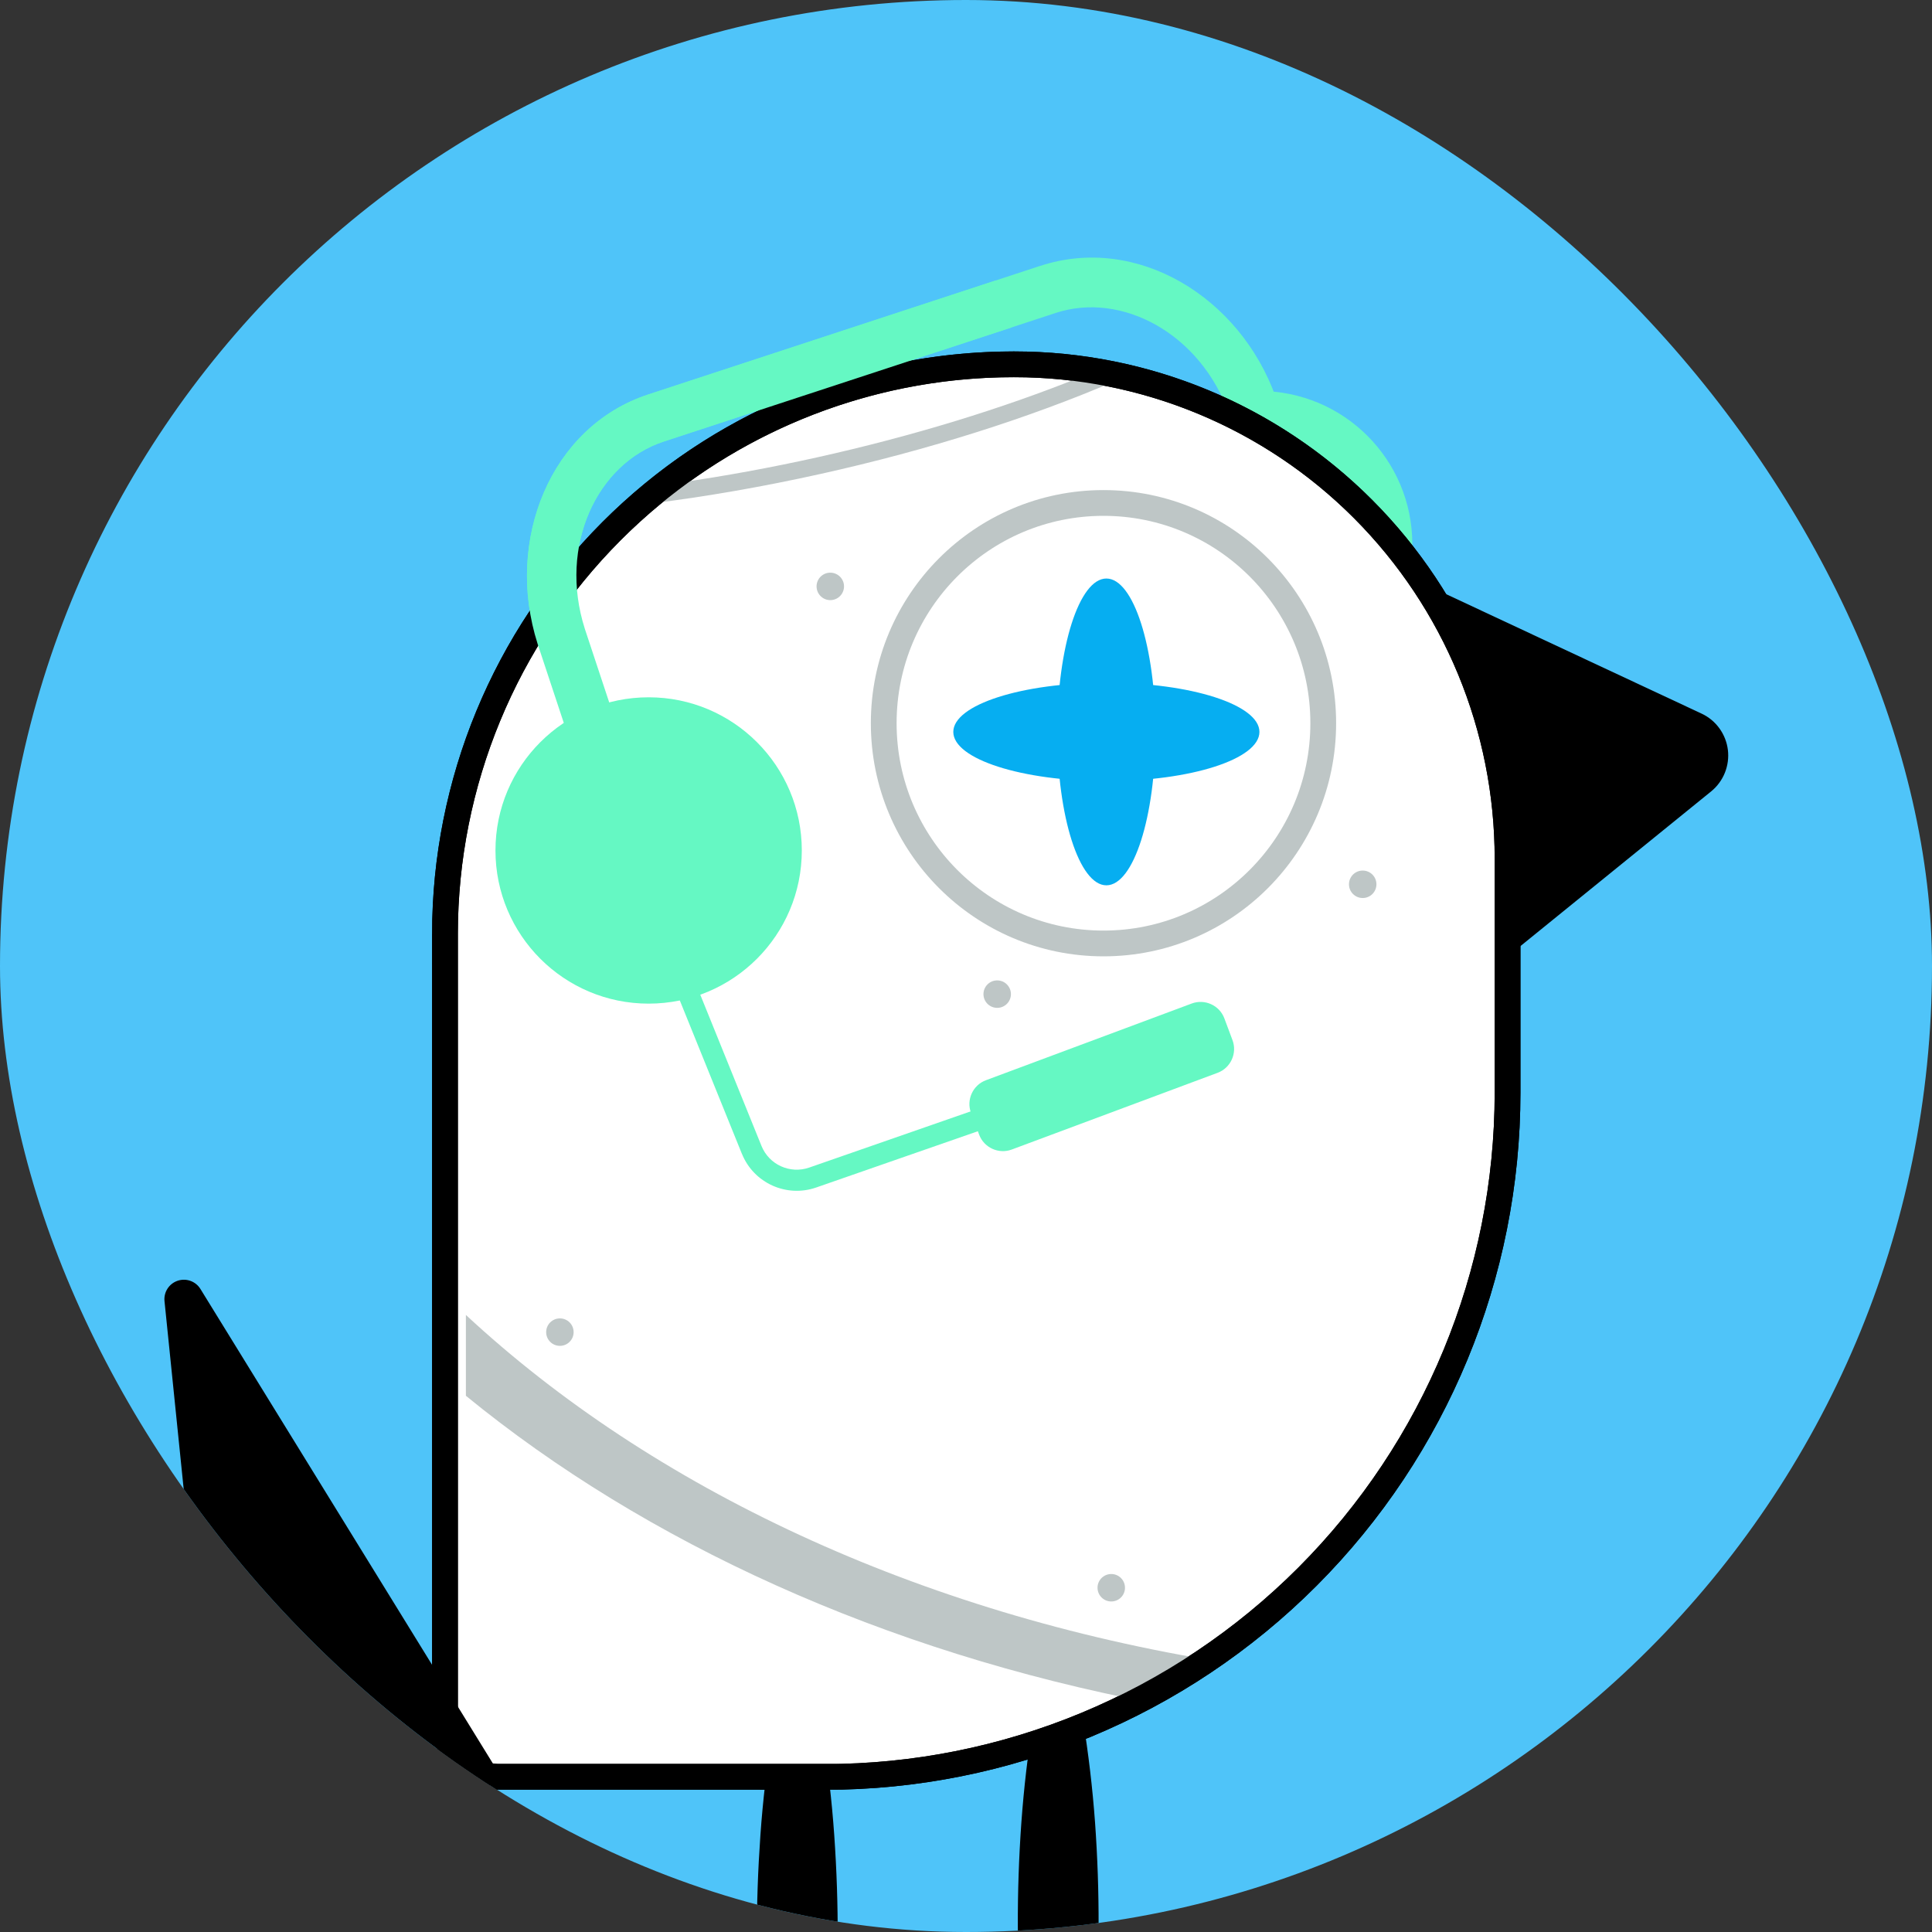 <svg fill="none" height="75" viewBox="0 0 75 75" width="75" xmlns="http://www.w3.org/2000/svg" xmlns:xlink="http://www.w3.org/1999/xlink"><rect x="0" y="0" width="75" height="75" fill="#333333" stroke="none"/><clipPath id="a"><rect height="75" rx="37.5" width="75"/></clipPath><g clip-path="url(#a)"><rect fill="#4fc4f9" height="75" rx="37.5" width="75"/><path clip-rule="evenodd" d="m40.385 10.321c3.747-1.229 7.746 1.198 9.142 5.101l0.0 0c.026.074.052.149.077.226l.972 3.015-1.831.59-.971-3.012c-.018-.057-.038-.114-.059-.172-1.123-3.139-4.181-4.757-6.731-3.921l-15.221 4.993c-0 0-0 0-0 0-2.582.848-4.093 4.035-3.062 7.268l0.0.001c-0-.001.042.126.117.352.078.234.191.576.328.991.268.808.624 1.884.981 2.96l.183.551c.645 1.948 1.244 3.757 1.25 3.773l-1.833.583c0.0.001-.042-.126-.117-.352-.078-.235-.191-.576-.328-.991-.268-.808-.624-1.884-.981-2.96l-.184-.555c-.64-1.932-1.234-3.725-1.248-3.768-1.281-4.016.499-8.435 4.295-9.681h0l15.221-4.994z" fill="#65f8c3" fill-rule="evenodd"/><path d="m48.88 27.07c3.284 0 5.946-2.662 5.946-5.946 0-3.284-2.662-5.946-5.946-5.946s-5.946 2.662-5.946 5.946c0 3.284 2.662 5.946 5.946 5.946z" fill="#65f8c3"/><path d="m40.519 64.703c-.155.673-.282 1.349-.395 2.022-.222 1.332-.377 2.681-.475 4.029-.192 2.684-.182 5.378.027 8.061l.074.942.673.298c.583.263 1.182.502 1.778.74l.896.342.914.321c.619.202 1.238.4 1.872.566.64.179 1.29.324 1.946.434-.453-.487-.93-.952-1.43-1.391-.491-.438-.996-.847-1.505-1.254l-.772-.59-.782-.571c-.527-.366-1.056-.735-1.596-1.081l.74 1.243c.21-2.683.218-5.377.026-8.061-.097-1.338-.256-2.681-.475-4.029-.112-.673-.24-1.349-.397-2.022-.15-.684-.337-1.359-.56-2.022-.221.663-.408 1.338-.559 2.022z" fill="#000"/><path d="m30.389 65.155c-.157.674-.284 1.349-.397 2.023-.22 1.364-.377 2.699-.473 4.061-.096 1.361-.143 2.695-.137 4.058.007 1.364.056 2.712.166 4.061l.076.944.673.294c.586.263 1.184.502 1.781.742l.896.339.914.321c.617.202 1.236.4 1.872.569.64.179 1.288.323 1.944.434-.453-.486-.931-.949-1.433-1.386-.489-.441-.996-.85-1.502-1.254l-.774-.589-.782-.571c-.527-.367-1.054-.735-1.595-1.081l.738 1.238c.11-1.353.163-2.712.163-4.061.006-1.347-.039-2.7-.134-4.058-.095-1.359-.253-2.712-.473-4.061-.112-.674-.24-1.349-.397-2.023-.151-.684-.339-1.359-.563-2.022-.224.663-.413 1.339-.565 2.022z" fill="#000"/><path d="m66.063 27.706c.274.129.51.326.687.572.177.246.289.532.326.832.037.3-.004.606-.116.887-.113.281-.295.53-.53.722l-10.168 8.248-1.818-16.695z" fill="#000"/><path d="m32.02 68.98c7.029 0 13.77-2.798 18.741-7.78 4.97-4.981 7.762-11.737 7.762-18.782v-9.088c0-5.089-2.017-9.969-5.607-13.567-3.591-3.598-8.46-5.62-13.537-5.62h-.047c-5.85.003-11.461 2.333-15.597 6.48s-6.46 9.771-6.46 15.634v30.612c0 .558.221 1.094.615 1.489.394.396.929.617 1.486.617h12.656z" fill="#fff" stroke="#000" stroke-miterlimit="10"/><path clip-rule="evenodd" d="m39.332 13.814h.046c1.286 0 2.558.128 3.8.376l1.037.207-.972.416c-3.265 1.397-7.157 2.647-11.401 3.588-2.242.497-4.431.876-6.522 1.138l-1.117.14.867-.718c3.995-3.31 9.033-5.144 14.261-5.146zm.046.656h-.046c-4.671.003-9.186 1.51-12.899 4.256 1.705-.246 3.469-.568 5.268-.967 3.76-.834 7.237-1.911 10.234-3.115-.843-.116-1.697-.175-2.557-.175z" fill="#bec6c6" fill-rule="evenodd"/><path d="m18.086 51.046v3.138c6.983 5.71 16.222 9.935 26.702 11.938.936-.474 1.845-1.004 2.721-1.589-11.866-1.897-22.194-6.771-29.423-13.487z" fill="#bec6c6"/><path d="m17.274 36.257v30.613c0 .558.221 1.094.615 1.489.395.395.929.617 1.486.617h12.655l-.01.005c7.029 0 13.77-2.799 18.741-7.78 4.97-4.981 7.762-11.738 7.762-18.783v-9.088c0-5.089-2.017-9.969-5.607-13.567-2.696-2.703-6.115-4.516-9.801-5.251-1.222-.244-2.472-.369-3.736-.369h-.046c-5.151.003-10.115 1.809-14.052 5.071-.535.444-1.051.914-1.546 1.41-4.139 4.147-6.462 9.771-6.462 15.634z" stroke="#000" stroke-miterlimit="10"/><path d="m34.317 28.076c0-4.717 3.814-8.54 8.521-8.54 4.705 0 8.521 3.823 8.521 8.54s-3.815 8.54-8.521 8.54-8.521-3.824-8.521-8.54z" fill="#fff"/><path d="m34.306 28.075c0-4.722 3.819-8.55 8.531-8.55s8.531 3.828 8.531 8.55-3.819 8.55-8.531 8.55c-4.711 0-8.531-3.828-8.531-8.55z" stroke="#bec6c6" stroke-miterlimit="10"/><path clip-rule="evenodd" d="m7.781 50.038c-.185-.3-.552-.432-.886-.319s-.545.442-.509.792l1.226 12.011-11.099 3.775c-.339.115-.551.453-.507.808.044.355.331.631.688.661l21.705 1.794c.284.024.557-.115.706-.358.149-.243.149-.549-.001-.792z" fill="#000" fill-rule="evenodd"/><path d="m41.044 28.413c0-3.289.853-5.955 1.906-5.955 1.052 0 1.906 2.666 1.906 5.955s-.853 5.955-1.906 5.955c-1.052 0-1.906-2.667-1.906-5.955z" fill="#06aef1"/><path d="m37.007 28.413c0-1.055 2.66-1.91 5.942-1.91 3.282 0 5.942.855 5.942 1.91 0 1.055-2.66 1.91-5.942 1.91-3.282 0-5.942-.856-5.942-1.91z" fill="#06aef1"/><path d="m39.276 44.625 7.992-2.979c.507-.189.767-.758.578-1.266l-.316-.846c-.189-.507-.758-.767-1.266-.578l-7.992 2.979c-.507.189-.767.759-.578 1.266l.316.846c.189.507.759.767 1.266.578z" fill="#65f8c3"/><path d="m25.18 38.961c3.284 0 5.946-2.662 5.946-5.946 0-3.284-2.662-5.946-5.946-5.946s-5.946 2.662-5.946 5.946c0 3.284 2.662 5.946 5.946 5.946z" fill="#65f8c3"/><path clip-rule="evenodd" d="m28.801 44.793-2.73-6.744.76-.308 2.73 6.744c.295.729 1.109 1.098 1.852.84l7.614-2.65.27.774-7.614 2.65h-0c-1.155.401-2.422-.172-2.881-1.307z" fill="#65f8c3" fill-rule="evenodd"/><path clip-rule="evenodd" d="m25.164 15.314 13.493-4.427.6 1.828-13.492 4.427c-0 0-0 0-0 0-2.582.848-4.094 4.035-3.062 7.268l0.0.001c-0-.001.042.126.117.352.078.235.191.576.328.991.268.808.624 1.884.981 2.96l.181.548c.646 1.95 1.246 3.76 1.251 3.776l-1.833.583c0.0.001-.042-.126-.117-.352-.078-.234-.191-.576-.328-.991-.268-.808-.624-1.884-.981-2.959l-.184-.557c-.64-1.932-1.234-3.724-1.248-3.767-1.281-4.016.499-8.435 4.295-9.681z" fill="#65f8c3" fill-rule="evenodd"/><g fill="#bec6c6"><path d="m43.139 62.169c.294 0 .533-.238.533-.533 0-.294-.238-.533-.533-.533-.294 0-.533.238-.533.533 0 .294.239.533.533.533z"/><path d="m52.9 34.861c.294 0 .533-.238.533-.533s-.239-.533-.533-.533c-.294 0-.533.238-.533.533s.238.533.533.533z"/><path d="m38.711 39.125c.294 0 .533-.238.533-.533 0-.294-.238-.533-.533-.533-.294 0-.533.238-.533.533 0 .294.239.533.533.533z"/><path d="m32.232 23.297c.294 0 .533-.239.533-.533 0-.294-.238-.533-.533-.533-.294 0-.533.238-.533.533 0 .294.239.533.533.533z"/><path d="m21.735 52.246c.294 0 .533-.238.533-.533s-.238-.533-.533-.533c-.294 0-.533.238-.533.533s.239.533.533.533z"/></g></g></svg>